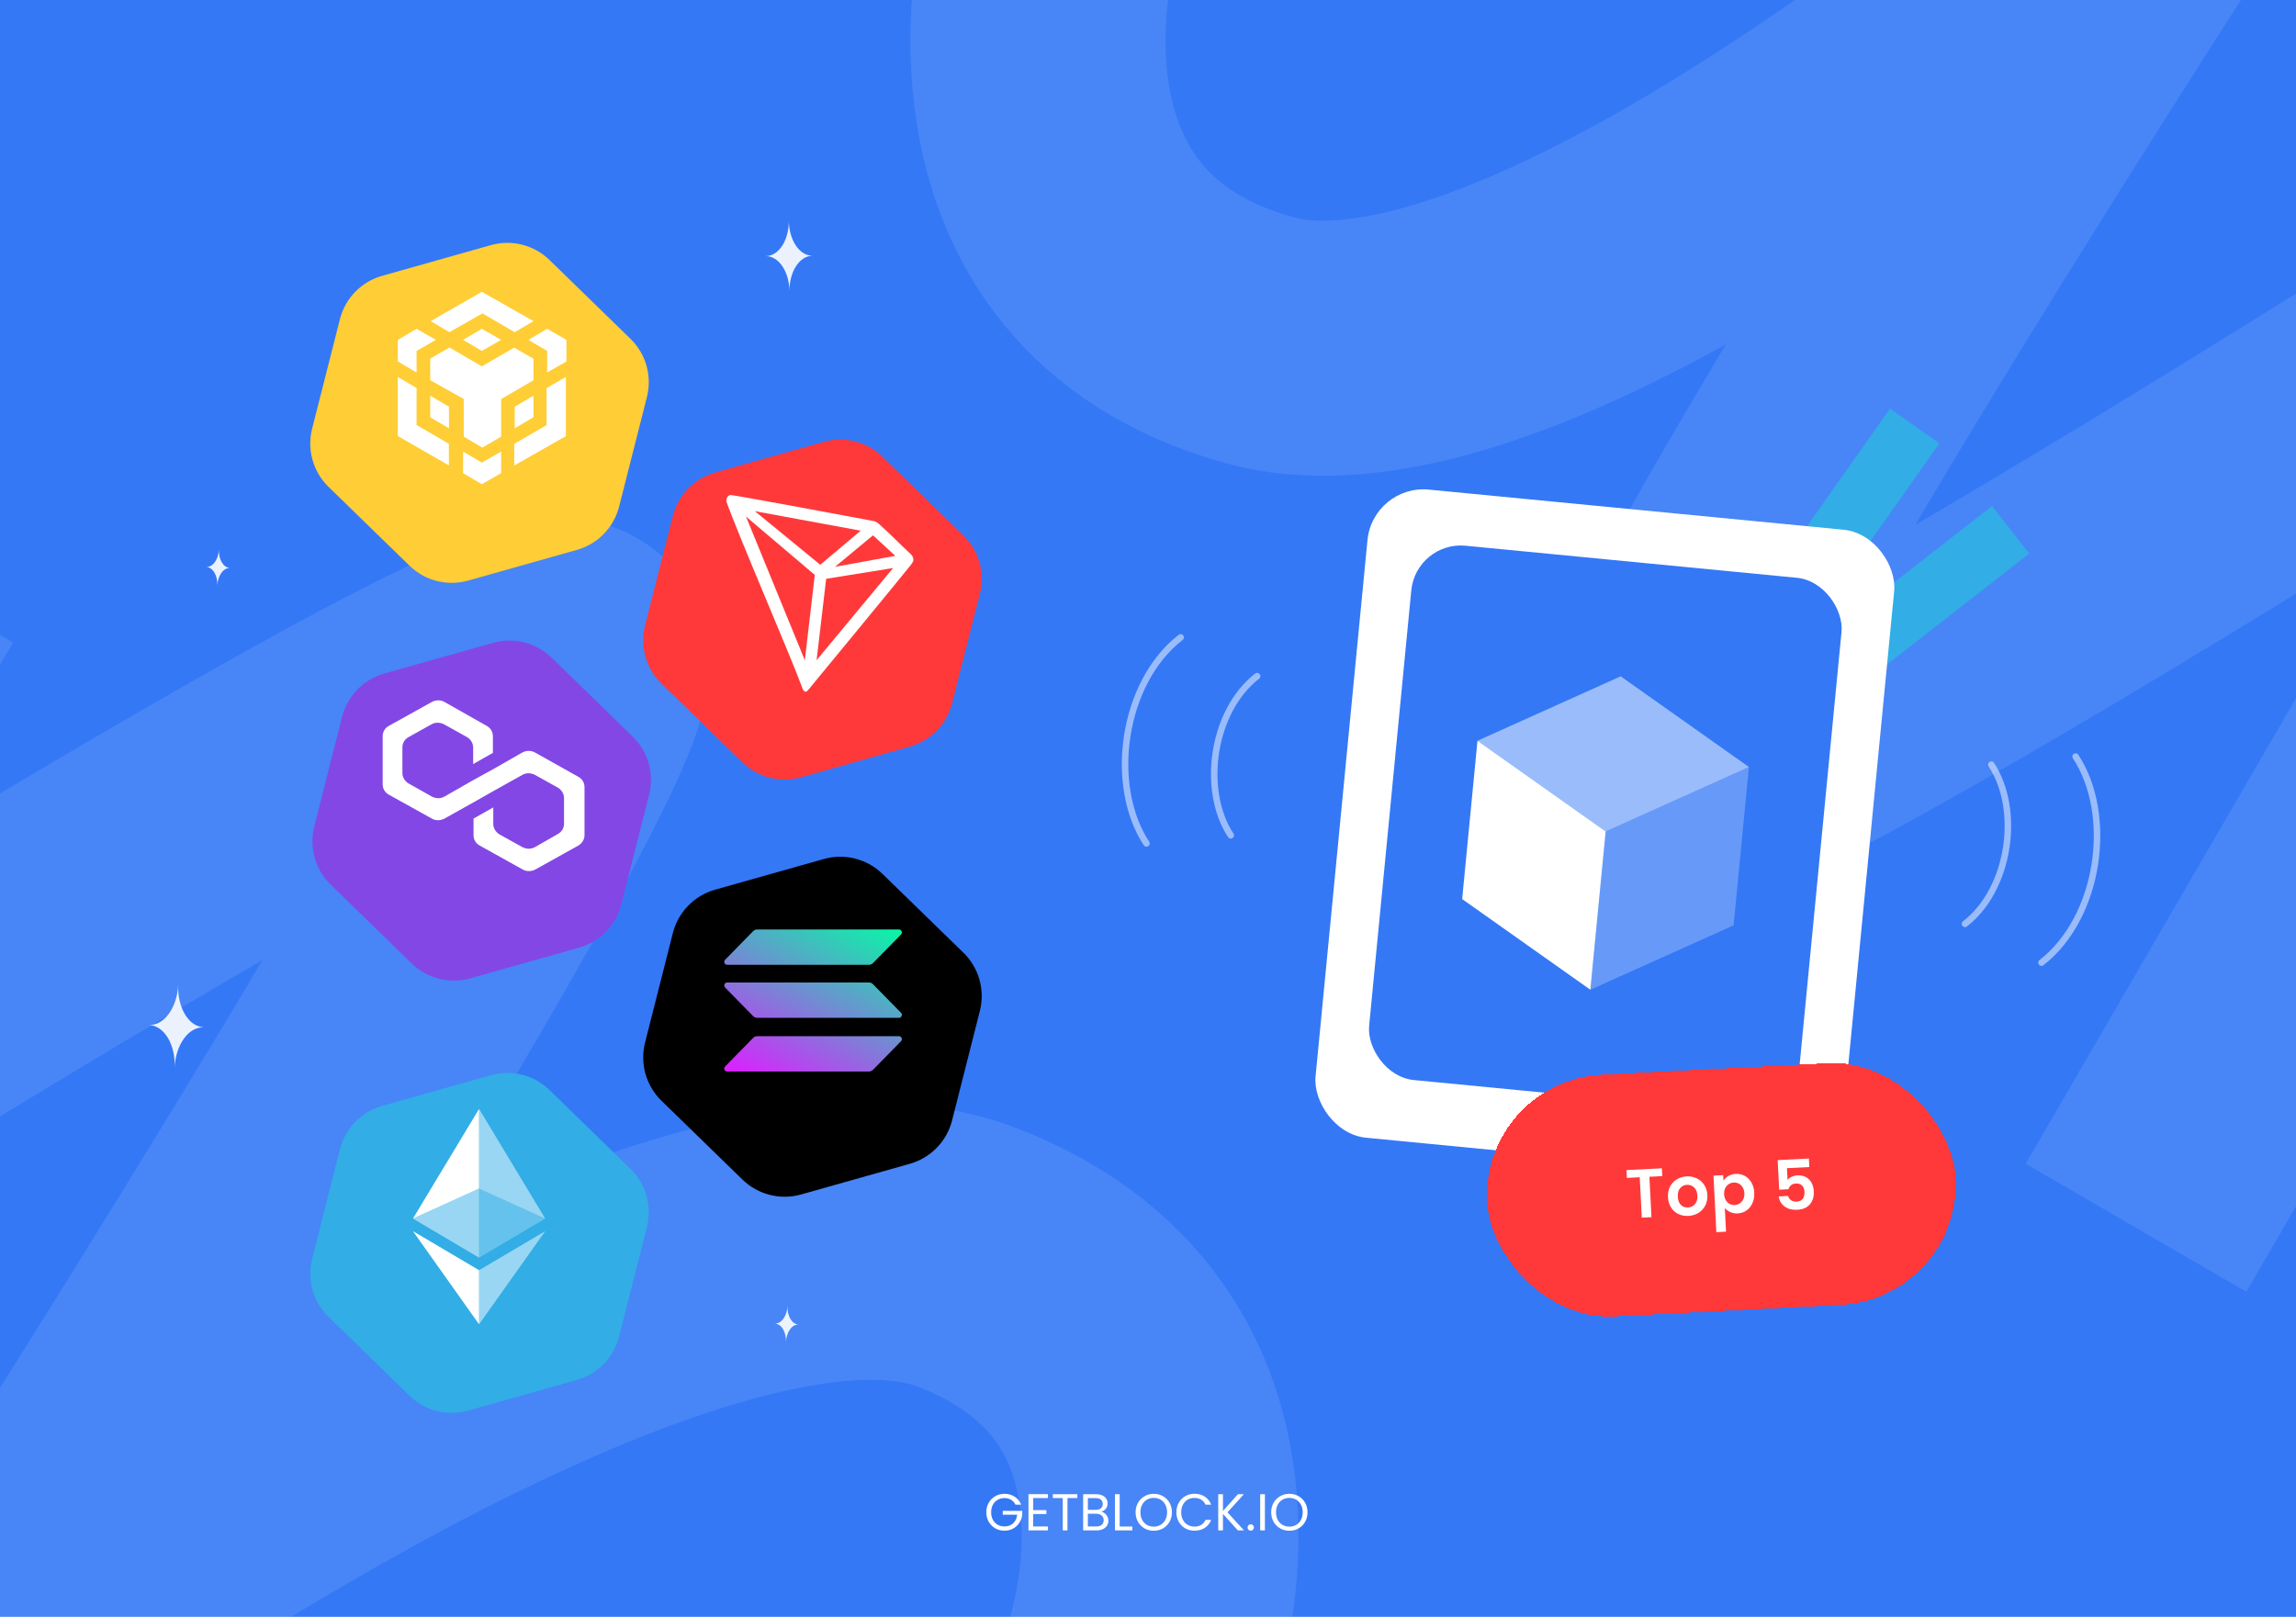 <svg width="1062" height="748" viewBox="0 0 1062 748" fill="none" xmlns="http://www.w3.org/2000/svg">
<g clip-path="url(#clip0_313_674)">
<rect width="1062" height="748" fill="#3478F6"/>
<path d="M485.162 -26.855C485.162 -26.855 446.569 119.657 582.468 157.353C718.367 195.05 1007.86 -64.415 1007.86 -64.415C1007.86 -64.415 747.844 335.774 758.5 367.5C769.156 399.226 1278.15 68.195 1278.15 68.195L988 568" stroke="white" stroke-opacity="0.1" stroke-width="118"/>
<rect x="832" y="248.846" width="73.227" height="27.964" transform="rotate(-54.812 832 248.846)" fill="#32ADE6"/>
<rect x="835.694" y="300.955" width="108.714" height="27.964" transform="rotate(-37.97 835.694 300.955)" fill="#32ADE6"/>
<path d="M525.768 775.247C525.768 775.247 579.322 633.519 448.057 581.954C316.792 530.39 1.988 758.486 1.988 758.486C1.988 758.486 271.314 338.66 264 306.001C256.686 273.342 -253.118 598.604 -253.118 598.604L-48.5 264.001" stroke="white" stroke-opacity="0.1" stroke-width="128"/>
<path d="M469.704 696.12C469.24 695.144 468.568 694.392 467.688 693.864C466.808 693.32 465.784 693.048 464.616 693.048C463.448 693.048 462.392 693.32 461.448 693.864C460.52 694.392 459.784 695.16 459.24 696.168C458.712 697.16 458.448 698.312 458.448 699.624C458.448 700.936 458.712 702.088 459.24 703.08C459.784 704.072 460.52 704.84 461.448 705.384C462.392 705.912 463.448 706.176 464.616 706.176C466.248 706.176 467.592 705.688 468.648 704.712C469.704 703.736 470.32 702.416 470.496 700.752H463.824V698.976H472.824V700.656C472.696 702.032 472.264 703.296 471.528 704.448C470.792 705.584 469.824 706.488 468.624 707.16C467.424 707.816 466.088 708.144 464.616 708.144C463.064 708.144 461.648 707.784 460.368 707.064C459.088 706.328 458.072 705.312 457.32 704.016C456.584 702.72 456.216 701.256 456.216 699.624C456.216 697.992 456.584 696.528 457.32 695.232C458.072 693.92 459.088 692.904 460.368 692.184C461.648 691.448 463.064 691.08 464.616 691.08C466.392 691.08 467.96 691.52 469.32 692.4C470.696 693.28 471.696 694.52 472.32 696.12H469.704ZM477.895 693.048V698.64H483.991V700.44H477.895V706.2H484.711V708H475.711V691.248H484.711V693.048H477.895ZM498.312 691.272V693.048H493.752V708H491.568V693.048H486.984V691.272H498.312ZM509.376 699.384C509.984 699.48 510.536 699.728 511.032 700.128C511.544 700.528 511.944 701.024 512.232 701.616C512.536 702.208 512.688 702.84 512.688 703.512C512.688 704.36 512.472 705.128 512.04 705.816C511.608 706.488 510.976 707.024 510.144 707.424C509.328 707.808 508.36 708 507.24 708H501V691.272H507C508.136 691.272 509.104 691.464 509.904 691.848C510.704 692.216 511.304 692.72 511.704 693.36C512.104 694 512.304 694.72 512.304 695.52C512.304 696.512 512.032 697.336 511.488 697.992C510.96 698.632 510.256 699.096 509.376 699.384ZM503.184 698.496H506.856C507.88 698.496 508.672 698.256 509.232 697.776C509.792 697.296 510.072 696.632 510.072 695.784C510.072 694.936 509.792 694.272 509.232 693.792C508.672 693.312 507.864 693.072 506.808 693.072H503.184V698.496ZM507.048 706.2C508.136 706.2 508.984 705.944 509.592 705.432C510.2 704.92 510.504 704.208 510.504 703.296C510.504 702.368 510.184 701.64 509.544 701.112C508.904 700.568 508.048 700.296 506.976 700.296H503.184V706.2H507.048ZM517.903 706.224H523.759V708H515.719V691.272H517.903V706.224ZM533.662 708.168C532.11 708.168 530.694 707.808 529.414 707.088C528.134 706.352 527.118 705.336 526.366 704.04C525.63 702.728 525.262 701.256 525.262 699.624C525.262 697.992 525.63 696.528 526.366 695.232C527.118 693.92 528.134 692.904 529.414 692.184C530.694 691.448 532.11 691.08 533.662 691.08C535.23 691.08 536.654 691.448 537.934 692.184C539.214 692.904 540.222 693.912 540.958 695.208C541.694 696.504 542.062 697.976 542.062 699.624C542.062 701.272 541.694 702.744 540.958 704.04C540.222 705.336 539.214 706.352 537.934 707.088C536.654 707.808 535.23 708.168 533.662 708.168ZM533.662 706.272C534.83 706.272 535.878 706 536.806 705.456C537.75 704.912 538.486 704.136 539.014 703.128C539.558 702.12 539.83 700.952 539.83 699.624C539.83 698.28 539.558 697.112 539.014 696.12C538.486 695.112 537.758 694.336 536.83 693.792C535.902 693.248 534.846 692.976 533.662 692.976C532.478 692.976 531.422 693.248 530.494 693.792C529.566 694.336 528.83 695.112 528.286 696.12C527.758 697.112 527.494 698.28 527.494 699.624C527.494 700.952 527.758 702.12 528.286 703.128C528.83 704.136 529.566 704.912 530.494 705.456C531.438 706 532.494 706.272 533.662 706.272ZM544.13 699.624C544.13 697.992 544.498 696.528 545.234 695.232C545.97 693.92 546.97 692.896 548.234 692.16C549.514 691.424 550.93 691.056 552.482 691.056C554.306 691.056 555.898 691.496 557.258 692.376C558.618 693.256 559.61 694.504 560.234 696.12H557.618C557.154 695.112 556.482 694.336 555.602 693.792C554.738 693.248 553.698 692.976 552.482 692.976C551.314 692.976 550.266 693.248 549.338 693.792C548.41 694.336 547.682 695.112 547.154 696.12C546.626 697.112 546.362 698.28 546.362 699.624C546.362 700.952 546.626 702.12 547.154 703.128C547.682 704.12 548.41 704.888 549.338 705.432C550.266 705.976 551.314 706.248 552.482 706.248C553.698 706.248 554.738 705.984 555.602 705.456C556.482 704.912 557.154 704.136 557.618 703.128H560.234C559.61 704.728 558.618 705.968 557.258 706.848C555.898 707.712 554.306 708.144 552.482 708.144C550.93 708.144 549.514 707.784 548.234 707.064C546.97 706.328 545.97 705.312 545.234 704.016C544.498 702.72 544.13 701.256 544.13 699.624ZM572.557 708L565.669 700.368V708H563.485V691.272H565.669V699.024L572.581 691.272H575.341L567.757 699.648L575.413 708H572.557ZM578.548 708.144C578.132 708.144 577.78 708 577.492 707.712C577.204 707.424 577.06 707.072 577.06 706.656C577.06 706.24 577.204 705.888 577.492 705.6C577.78 705.312 578.132 705.168 578.548 705.168C578.948 705.168 579.284 705.312 579.556 705.6C579.844 705.888 579.988 706.24 579.988 706.656C579.988 707.072 579.844 707.424 579.556 707.712C579.284 708 578.948 708.144 578.548 708.144ZM585.075 691.272V708H582.891V691.272H585.075ZM596.381 708.168C594.829 708.168 593.413 707.808 592.133 707.088C590.853 706.352 589.837 705.336 589.085 704.04C588.349 702.728 587.981 701.256 587.981 699.624C587.981 697.992 588.349 696.528 589.085 695.232C589.837 693.92 590.853 692.904 592.133 692.184C593.413 691.448 594.829 691.08 596.381 691.08C597.949 691.08 599.373 691.448 600.653 692.184C601.933 692.904 602.941 693.912 603.677 695.208C604.413 696.504 604.781 697.976 604.781 699.624C604.781 701.272 604.413 702.744 603.677 704.04C602.941 705.336 601.933 706.352 600.653 707.088C599.373 707.808 597.949 708.168 596.381 708.168ZM596.381 706.272C597.549 706.272 598.597 706 599.525 705.456C600.469 704.912 601.205 704.136 601.733 703.128C602.277 702.12 602.549 700.952 602.549 699.624C602.549 698.28 602.277 697.112 601.733 696.12C601.205 695.112 600.477 694.336 599.549 693.792C598.621 693.248 597.565 692.976 596.381 692.976C595.197 692.976 594.141 693.248 593.213 693.792C592.285 694.336 591.549 695.112 591.005 696.12C590.477 697.112 590.213 698.28 590.213 699.624C590.213 700.952 590.477 702.12 591.005 703.128C591.549 704.136 592.285 704.912 593.213 705.456C594.157 706 595.213 706.272 596.381 706.272Z" fill="white"/>
<g filter="url(#filter0_d_313_674)">
<path d="M227.045 485.406C236.672 482.688 247.018 485.313 254.185 492.291L291.622 528.743C298.79 535.722 301.689 545.994 299.229 555.69L286.38 606.337C283.92 616.034 276.474 623.681 266.847 626.399L216.56 640.594C206.933 643.312 196.587 640.687 189.42 633.709L151.982 597.257C144.815 590.278 141.915 580.006 144.375 570.31L157.225 519.663C159.685 509.966 167.131 502.319 176.758 499.601L227.045 485.406Z" fill="#32ADE6"/>
</g>
<path d="M221.592 549.879L252.183 563.758L221.592 513V549.879Z" fill="white" fill-opacity="0.5"/>
<path d="M221.591 549.855V513L191 563.758L221.591 549.855Z" fill="white"/>
<path d="M221.592 612.669L252.201 569.561L221.592 587.634L221.592 612.669Z" fill="white" fill-opacity="0.5"/>
<path d="M191 569.561L221.591 612.669V587.634L191 569.561Z" fill="white"/>
<path d="M221.592 549.855V581.842L252.183 563.76L221.592 549.855Z" fill="white" fill-opacity="0.25"/>
<path d="M221.591 549.855L191 563.76L221.591 581.842V549.855Z" fill="white" fill-opacity="0.5"/>
<g filter="url(#filter1_d_313_674)">
<path d="M227.045 101.406C236.672 98.688 247.018 101.313 254.185 108.291L291.622 144.743C298.79 151.722 301.689 161.994 299.229 171.69L286.38 222.337C283.92 232.034 276.474 239.681 266.847 242.399L216.56 256.594C206.933 259.312 196.587 256.687 189.42 249.709L151.982 213.257C144.815 206.278 141.915 196.006 144.375 186.31L157.225 135.663C159.685 125.966 167.131 118.319 176.758 115.601L227.045 101.406Z" fill="#FFCD35"/>
</g>
<path d="M231.808 208.905V218.886L222.873 224L214.192 218.886V208.905L222.873 214.019L231.808 208.905ZM184 174.386L192.681 179.5V196.615L207.629 205.317V215.298L184 201.729V174.386ZM261.746 174.386V201.771L237.863 215.339V205.359L252.811 196.657V179.541L261.746 174.386ZM237.821 160.817L246.756 165.931V175.912L231.808 184.614V201.977L223.127 207.091L214.489 201.977V184.573L198.99 175.871V165.89L207.925 160.776L222.873 169.478L237.821 160.817ZM198.99 183.047L207.671 188.161V198.141L198.99 193.027V183.047ZM246.756 183.047V193.027L238.075 198.141V188.161L246.756 183.047ZM192.681 152.115L201.616 157.229L192.681 162.343V172.324L184 167.21V157.229L192.681 152.115ZM253.065 152.115L262 157.229V167.21L253.065 172.324V162.343L244.384 157.229L253.065 152.115ZM222.873 152.115L231.808 157.229L222.873 162.343L214.192 157.229L222.873 152.115ZM222.873 135L246.756 148.569L238.075 153.683L223.127 144.981L207.883 153.683L199.202 148.569L222.873 135Z" fill="white"/>
<g filter="url(#filter2_d_313_674)">
<path d="M228.045 285.406C237.672 282.688 248.018 285.313 255.185 292.291L292.622 328.743C299.79 335.722 302.689 345.994 300.229 355.69L287.38 406.337C284.92 416.034 277.474 423.681 267.847 426.399L217.56 440.594C207.933 443.312 197.587 440.687 190.42 433.709L152.982 397.257C145.815 390.278 142.915 380.006 145.375 370.31L158.225 319.663C160.685 309.966 168.131 302.319 177.758 299.601L228.045 285.406Z" fill="#8347E5"/>
</g>
<path d="M247.453 348.134C245.731 347.132 243.491 347.132 241.597 348.134L228.161 355.817L219.031 360.828L205.595 368.511C203.872 369.513 201.633 369.513 199.738 368.511L189.058 362.498C187.336 361.496 186.13 359.659 186.13 357.654V345.796C186.13 343.792 187.163 341.955 189.058 340.952L199.566 335.107C201.288 334.105 203.528 334.105 205.423 335.107L215.93 340.952C217.653 341.955 218.859 343.792 218.859 345.796V353.479L227.988 348.301V340.618C227.988 338.614 226.955 336.777 225.06 335.775L205.595 324.752C203.872 323.749 201.633 323.749 199.738 324.752L179.928 335.775C178.034 336.777 177 338.614 177 340.618V362.832C177 364.836 178.034 366.673 179.928 367.676L199.738 378.699C201.461 379.701 203.7 379.701 205.595 378.699L219.031 371.183L228.161 366.005L241.597 358.489C243.319 357.487 245.559 357.487 247.453 358.489L257.961 364.335C259.684 365.337 260.89 367.174 260.89 369.179V381.037C260.89 383.041 259.856 384.878 257.961 385.881L247.453 391.893C245.731 392.895 243.491 392.895 241.597 391.893L231.089 386.048C229.366 385.045 228.161 383.208 228.161 381.204V373.521L219.031 378.699V386.382C219.031 388.386 220.064 390.223 221.959 391.225L241.769 402.248C243.491 403.251 245.731 403.251 247.626 402.248L267.435 391.225C269.158 390.223 270.364 388.386 270.364 386.382V364.168C270.364 362.164 269.33 360.327 267.435 359.324L247.453 348.134Z" fill="white"/>
<g filter="url(#filter3_d_313_674)">
<path d="M381.045 192.406C390.672 189.688 401.018 192.313 408.185 199.291L445.622 235.743C452.79 242.722 455.689 252.994 453.229 262.69L440.38 313.337C437.92 323.034 430.474 330.681 420.847 333.399L370.56 347.594C360.933 350.312 350.587 347.687 343.42 340.709L305.982 304.257C298.815 297.278 295.915 287.006 298.375 277.31L311.225 226.663C313.685 216.966 321.131 209.319 330.758 206.601L381.045 192.406Z" fill="#FF393A"/>
</g>
<path d="M421.311 256.415C417.046 252.476 411.145 246.462 406.339 242.196L406.055 241.997C405.582 241.617 405.048 241.319 404.477 241.115C392.888 238.954 338.957 228.873 337.905 229.001C337.61 229.042 337.329 229.149 337.081 229.314L336.81 229.527C336.478 229.865 336.225 230.273 336.071 230.722L336 230.906V231.916V232.072C342.071 248.978 366.044 304.36 370.764 317.355C371.049 318.237 371.589 319.915 372.599 320H372.826C373.366 320 375.67 316.957 375.67 316.957C375.67 316.957 416.847 267.022 421.013 261.704C421.552 261.049 422.028 260.344 422.435 259.6C422.538 259.017 422.489 258.417 422.293 257.859C422.096 257.301 421.758 256.803 421.311 256.415ZM386.234 262.23L403.808 247.656L414.117 257.154L386.234 262.23ZM379.409 261.277L349.152 236.48L398.107 245.509L379.409 261.277ZM382.139 267.775L413.107 262.785L377.703 305.44L382.139 267.775ZM345.043 238.954L376.878 265.969L372.272 305.469L345.043 238.954Z" fill="white"/>
<g filter="url(#filter4_d_313_674)">
<path d="M381.045 385.406C390.672 382.688 401.018 385.313 408.185 392.291L445.622 428.743C452.79 435.722 455.689 445.994 453.229 455.69L440.38 506.337C437.92 516.034 430.474 523.681 420.847 526.399L370.56 540.594C360.933 543.312 350.587 540.687 343.42 533.709L305.982 497.257C298.815 490.278 295.915 480.006 298.375 470.31L311.225 419.663C313.685 409.966 321.131 402.319 330.758 399.601L381.045 385.406Z" fill="black"/>
</g>
<path d="M348.351 480.168C348.853 479.655 349.535 479.367 350.245 479.367H415.807C417.002 479.367 417.599 480.842 416.755 481.703L403.8 494.918C403.297 495.431 402.616 495.719 401.905 495.719H336.343C335.149 495.719 334.551 494.244 335.396 493.382L348.351 480.168Z" fill="url(#paint0_linear_313_674)"/>
<path d="M348.351 430.801C348.853 430.288 349.535 430 350.245 430H415.807C417.002 430 417.599 431.474 416.755 432.336L403.8 445.551C403.297 446.063 402.616 446.351 401.905 446.351H336.343C335.149 446.351 334.551 444.877 335.396 444.015L348.351 430.801Z" fill="url(#paint1_linear_313_674)"/>
<path d="M403.8 455.328C403.297 454.815 402.616 454.527 401.905 454.527H336.343C335.149 454.527 334.551 456.002 335.396 456.863L348.351 470.078C348.853 470.591 349.535 470.879 350.245 470.879H415.807C417.002 470.879 417.599 469.404 416.755 468.543L403.8 455.328Z" fill="url(#paint2_linear_313_674)"/>
<g filter="url(#filter5_d_313_674)">
<rect x="635.018" y="212" width="244.758" height="301.24" rx="26" transform="rotate(5.528 635.018 212)" fill="white"/>
<rect x="654.995" y="238.254" width="199.93" height="248.344" rx="23" transform="rotate(5.528 654.995 238.254)" fill="#3478F6"/>
<path d="M742.701 372.637L735.612 445.884L676.309 403.933L683.397 330.686L742.701 372.637Z" fill="white"/>
<path opacity="0.25" d="M742.701 372.638L808.948 342.837L801.86 416.084L735.612 445.885L742.701 372.638Z" fill="white"/>
<path opacity="0.5" d="M749.645 300.886L808.948 342.837L742.701 372.638L683.397 330.687L749.645 300.886Z" fill="white"/>
</g>
<g filter="url(#filter6_d_313_674)">
<rect x="685" y="488.027" width="217" height="112" rx="56" transform="rotate(-2.913 685 488.027)" fill="#FF393A" shape-rendering="crispEdges"/>
<path d="M768.681 528.492L768.865 532.103L762.921 532.406L763.872 551.101L759.398 551.329L758.446 532.633L752.502 532.936L752.318 529.324L768.681 528.492ZM780.957 550.52C779.253 550.607 777.7 550.312 776.298 549.636C774.896 548.938 773.765 547.917 772.906 546.573C772.069 545.227 771.604 543.648 771.512 541.837C771.42 540.026 771.733 538.408 772.45 536.983C773.19 535.557 774.233 534.436 775.579 533.62C776.925 532.782 778.451 532.32 780.155 532.234C781.859 532.147 783.424 532.452 784.848 533.148C786.27 533.824 787.411 534.834 788.27 536.178C789.15 537.522 789.636 539.099 789.728 540.91C789.82 542.721 789.486 544.34 788.726 545.768C787.987 547.194 786.933 548.326 785.566 549.165C784.219 549.981 782.683 550.433 780.957 550.52ZM780.759 546.622C781.569 546.58 782.315 546.35 782.999 545.931C783.702 545.489 784.247 544.863 784.633 544.053C785.019 543.243 785.184 542.274 785.126 541.145C785.041 539.461 784.528 538.195 783.587 537.346C782.667 536.474 781.568 536.071 780.289 536.136C779.011 536.201 777.958 536.714 777.132 537.674C776.325 538.613 775.964 539.923 776.05 541.606C776.136 543.29 776.617 544.568 777.495 545.442C778.392 546.293 779.481 546.687 780.759 546.622ZM797.164 534.22C797.698 533.381 798.452 532.67 799.427 532.086C800.421 531.48 801.568 531.144 802.868 531.078C804.381 531.001 805.763 531.304 807.015 531.988C808.289 532.671 809.313 533.687 810.086 535.036C810.88 536.363 811.323 537.932 811.415 539.743C811.507 541.554 811.227 543.181 810.574 544.624C809.942 546.045 809.027 547.17 807.83 548C806.655 548.828 805.311 549.281 803.798 549.358C802.498 549.424 801.334 549.217 800.306 548.735C799.299 548.252 798.466 547.622 797.806 546.844L798.364 557.805L793.89 558.033L792.56 531.891L797.034 531.663L797.164 534.22ZM806.845 539.975C806.791 538.91 806.521 538.005 806.034 537.261C805.568 536.494 804.962 535.927 804.217 535.559C803.494 535.19 802.716 535.027 801.885 535.069C801.076 535.11 800.32 535.362 799.617 535.825C798.934 536.266 798.389 536.892 797.982 537.703C797.596 538.513 797.43 539.45 797.484 540.516C797.539 541.581 797.799 542.497 798.265 543.264C798.753 544.029 799.359 544.607 800.084 544.997C800.829 545.365 801.606 545.529 802.415 545.488C803.246 545.445 804.003 545.193 804.684 544.731C805.387 544.268 805.931 543.632 806.317 542.822C806.724 542.011 806.9 541.062 806.845 539.975ZM836.895 527.905L826.54 528.432L826.819 533.897C827.238 533.32 827.854 532.84 828.668 532.457C829.48 532.052 830.355 531.826 831.293 531.778C832.997 531.692 834.412 531.994 835.536 532.684C836.661 533.374 837.498 534.293 838.047 535.44C838.596 536.565 838.904 537.789 838.971 539.11C839.096 541.56 838.493 543.566 837.163 545.129C835.854 546.691 833.91 547.538 831.332 547.669C828.903 547.793 826.934 547.284 825.423 546.143C823.912 545.003 823.011 543.457 822.72 541.507L827.066 541.285C827.301 542.128 827.762 542.788 828.449 543.266C829.157 543.742 830.032 543.954 831.076 543.901C832.333 543.837 833.261 543.395 833.861 542.574C834.46 541.753 834.726 540.693 834.66 539.393C834.593 538.072 834.212 537.088 833.516 536.439C832.841 535.769 831.875 535.466 830.618 535.53C829.724 535.575 828.989 535.837 828.415 536.315C827.842 536.792 827.446 537.411 827.228 538.169L822.946 538.387L822.25 524.709L836.695 523.974L836.895 527.905Z" fill="white"/>
</g>
<path opacity="0.5" d="M581.491 312.793C560.688 328.929 555.551 365.529 569.274 386.449" stroke="white" stroke-width="3" stroke-linecap="round" stroke-linejoin="round"/>
<path opacity="0.5" d="M546.108 294.864C519.179 315.751 512.53 363.129 530.294 390.209" stroke="white" stroke-width="3" stroke-linecap="round" stroke-linejoin="round"/>
<path opacity="0.5" d="M908.879 427.421C929.679 411.282 934.809 374.681 921.082 353.764" stroke="white" stroke-width="3" stroke-linecap="round" stroke-linejoin="round"/>
<path opacity="0.5" d="M944.265 445.347C971.19 424.455 977.831 377.076 960.062 349.999" stroke="white" stroke-width="3" stroke-linecap="round" stroke-linejoin="round"/>
<path opacity="0.9" d="M364.87 102.093C364.944 110.699 360.502 118.437 354.139 118.491C360.501 118.437 365.076 126.099 365.149 134.704C365.076 126.099 369.518 118.36 375.88 118.305C369.518 118.36 364.944 110.699 364.87 102.093Z" fill="white"/>
<path opacity="0.9" d="M82.422 455.547C81.989 465.666 76.301 474.491 68.821 474.171C76.3 474.491 81.214 483.772 80.781 493.889C81.214 483.772 86.902 474.945 94.382 475.266C86.902 474.945 81.989 465.666 82.422 455.547Z" fill="white"/>
<path opacity="0.9" d="M364.245 604.237C364.057 608.618 361.594 612.44 358.356 612.301C361.594 612.44 363.722 616.458 363.534 620.839C363.722 616.458 366.185 612.636 369.423 612.775C366.185 612.636 364.057 608.618 364.245 604.237Z" fill="white"/>
<path opacity="0.9" d="M101.245 254.237C101.057 258.618 98.594 262.44 95.356 262.301C98.594 262.44 100.722 266.458 100.534 270.839C100.722 266.458 103.185 262.636 106.423 262.775C103.185 262.636 101.057 258.618 101.245 254.237Z" fill="white"/>
</g>
<defs>
<filter id="filter0_d_313_674" x="119.515" y="472.352" width="204.575" height="205.297" filterUnits="userSpaceOnUse" color-interpolation-filters="sRGB">
<feFlood flood-opacity="0" result="BackgroundImageFix"/>
<feColorMatrix in="SourceAlpha" type="matrix" values="0 0 0 0 0 0 0 0 0 0 0 0 0 0 0 0 0 0 127 0" result="hardAlpha"/>
<feOffset dy="12"/>
<feGaussianBlur stdDeviation="12"/>
<feComposite in2="hardAlpha" operator="out"/>
<feColorMatrix type="matrix" values="0 0 0 0 0 0 0 0 0 0 0 0 0 0 0 0 0 0 0.025 0"/>
<feBlend mode="normal" in2="BackgroundImageFix" result="effect1_dropShadow_313_674"/>
<feBlend mode="normal" in="SourceGraphic" in2="effect1_dropShadow_313_674" result="shape"/>
</filter>
<filter id="filter1_d_313_674" x="119.515" y="88.352" width="204.575" height="205.297" filterUnits="userSpaceOnUse" color-interpolation-filters="sRGB">
<feFlood flood-opacity="0" result="BackgroundImageFix"/>
<feColorMatrix in="SourceAlpha" type="matrix" values="0 0 0 0 0 0 0 0 0 0 0 0 0 0 0 0 0 0 127 0" result="hardAlpha"/>
<feOffset dy="12"/>
<feGaussianBlur stdDeviation="12"/>
<feComposite in2="hardAlpha" operator="out"/>
<feColorMatrix type="matrix" values="0 0 0 0 0 0 0 0 0 0 0 0 0 0 0 0 0 0 0.025 0"/>
<feBlend mode="normal" in2="BackgroundImageFix" result="effect1_dropShadow_313_674"/>
<feBlend mode="normal" in="SourceGraphic" in2="effect1_dropShadow_313_674" result="shape"/>
</filter>
<filter id="filter2_d_313_674" x="120.515" y="272.352" width="204.575" height="205.297" filterUnits="userSpaceOnUse" color-interpolation-filters="sRGB">
<feFlood flood-opacity="0" result="BackgroundImageFix"/>
<feColorMatrix in="SourceAlpha" type="matrix" values="0 0 0 0 0 0 0 0 0 0 0 0 0 0 0 0 0 0 127 0" result="hardAlpha"/>
<feOffset dy="12"/>
<feGaussianBlur stdDeviation="12"/>
<feComposite in2="hardAlpha" operator="out"/>
<feColorMatrix type="matrix" values="0 0 0 0 0 0 0 0 0 0 0 0 0 0 0 0 0 0 0.025 0"/>
<feBlend mode="normal" in2="BackgroundImageFix" result="effect1_dropShadow_313_674"/>
<feBlend mode="normal" in="SourceGraphic" in2="effect1_dropShadow_313_674" result="shape"/>
</filter>
<filter id="filter3_d_313_674" x="273.515" y="179.352" width="204.575" height="205.297" filterUnits="userSpaceOnUse" color-interpolation-filters="sRGB">
<feFlood flood-opacity="0" result="BackgroundImageFix"/>
<feColorMatrix in="SourceAlpha" type="matrix" values="0 0 0 0 0 0 0 0 0 0 0 0 0 0 0 0 0 0 127 0" result="hardAlpha"/>
<feOffset dy="12"/>
<feGaussianBlur stdDeviation="12"/>
<feComposite in2="hardAlpha" operator="out"/>
<feColorMatrix type="matrix" values="0 0 0 0 0 0 0 0 0 0 0 0 0 0 0 0 0 0 0.025 0"/>
<feBlend mode="normal" in2="BackgroundImageFix" result="effect1_dropShadow_313_674"/>
<feBlend mode="normal" in="SourceGraphic" in2="effect1_dropShadow_313_674" result="shape"/>
</filter>
<filter id="filter4_d_313_674" x="273.515" y="372.352" width="204.575" height="205.297" filterUnits="userSpaceOnUse" color-interpolation-filters="sRGB">
<feFlood flood-opacity="0" result="BackgroundImageFix"/>
<feColorMatrix in="SourceAlpha" type="matrix" values="0 0 0 0 0 0 0 0 0 0 0 0 0 0 0 0 0 0 127 0" result="hardAlpha"/>
<feOffset dy="12"/>
<feGaussianBlur stdDeviation="12"/>
<feComposite in2="hardAlpha" operator="out"/>
<feColorMatrix type="matrix" values="0 0 0 0 0 0 0 0 0 0 0 0 0 0 0 0 0 0 0.025 0"/>
<feBlend mode="normal" in2="BackgroundImageFix" result="effect1_dropShadow_313_674"/>
<feBlend mode="normal" in="SourceGraphic" in2="effect1_dropShadow_313_674" result="shape"/>
</filter>
<filter id="filter5_d_313_674" x="584.382" y="202.381" width="315.874" height="366.654" filterUnits="userSpaceOnUse" color-interpolation-filters="sRGB">
<feFlood flood-opacity="0" result="BackgroundImageFix"/>
<feColorMatrix in="SourceAlpha" type="matrix" values="0 0 0 0 0 0 0 0 0 0 0 0 0 0 0 0 0 0 127 0" result="hardAlpha"/>
<feOffset dy="12"/>
<feGaussianBlur stdDeviation="12"/>
<feComposite in2="hardAlpha" operator="out"/>
<feColorMatrix type="matrix" values="0 0 0 0 0 0 0 0 0 0 0 0 0 0 0 0 0 0 0.025 0"/>
<feBlend mode="normal" in2="BackgroundImageFix" result="effect1_dropShadow_313_674"/>
<feBlend mode="normal" in="SourceGraphic" in2="effect1_dropShadow_313_674" result="shape"/>
</filter>
<filter id="filter6_d_313_674" x="661" y="465" width="270.411" height="170.883" filterUnits="userSpaceOnUse" color-interpolation-filters="sRGB">
<feFlood flood-opacity="0" result="BackgroundImageFix"/>
<feColorMatrix in="SourceAlpha" type="matrix" values="0 0 0 0 0 0 0 0 0 0 0 0 0 0 0 0 0 0 127 0" result="hardAlpha"/>
<feOffset dy="12"/>
<feGaussianBlur stdDeviation="12"/>
<feComposite in2="hardAlpha" operator="out"/>
<feColorMatrix type="matrix" values="0 0 0 0 0 0 0 0 0 0 0 0 0 0 0 0 0 0 0.025 0"/>
<feBlend mode="normal" in2="BackgroundImageFix" result="effect1_dropShadow_313_674"/>
<feBlend mode="normal" in="SourceGraphic" in2="effect1_dropShadow_313_674" result="shape"/>
</filter>
<linearGradient id="paint0_linear_313_674" x1="390.538" y1="411.971" x2="343.675" y2="499.9" gradientUnits="userSpaceOnUse">
<stop stop-color="#00FFA3"/>
<stop offset="1" stop-color="#DC1FFF"/>
</linearGradient>
<linearGradient id="paint1_linear_313_674" x1="390.538" y1="411.973" x2="343.675" y2="499.902" gradientUnits="userSpaceOnUse">
<stop stop-color="#00FFA3"/>
<stop offset="1" stop-color="#DC1FFF"/>
</linearGradient>
<linearGradient id="paint2_linear_313_674" x1="390.538" y1="411.973" x2="343.675" y2="499.902" gradientUnits="userSpaceOnUse">
<stop stop-color="#00FFA3"/>
<stop offset="1" stop-color="#DC1FFF"/>
</linearGradient>
<clipPath id="clip0_313_674">
<rect width="1062" height="748" fill="white"/>
</clipPath>
</defs>
</svg>
